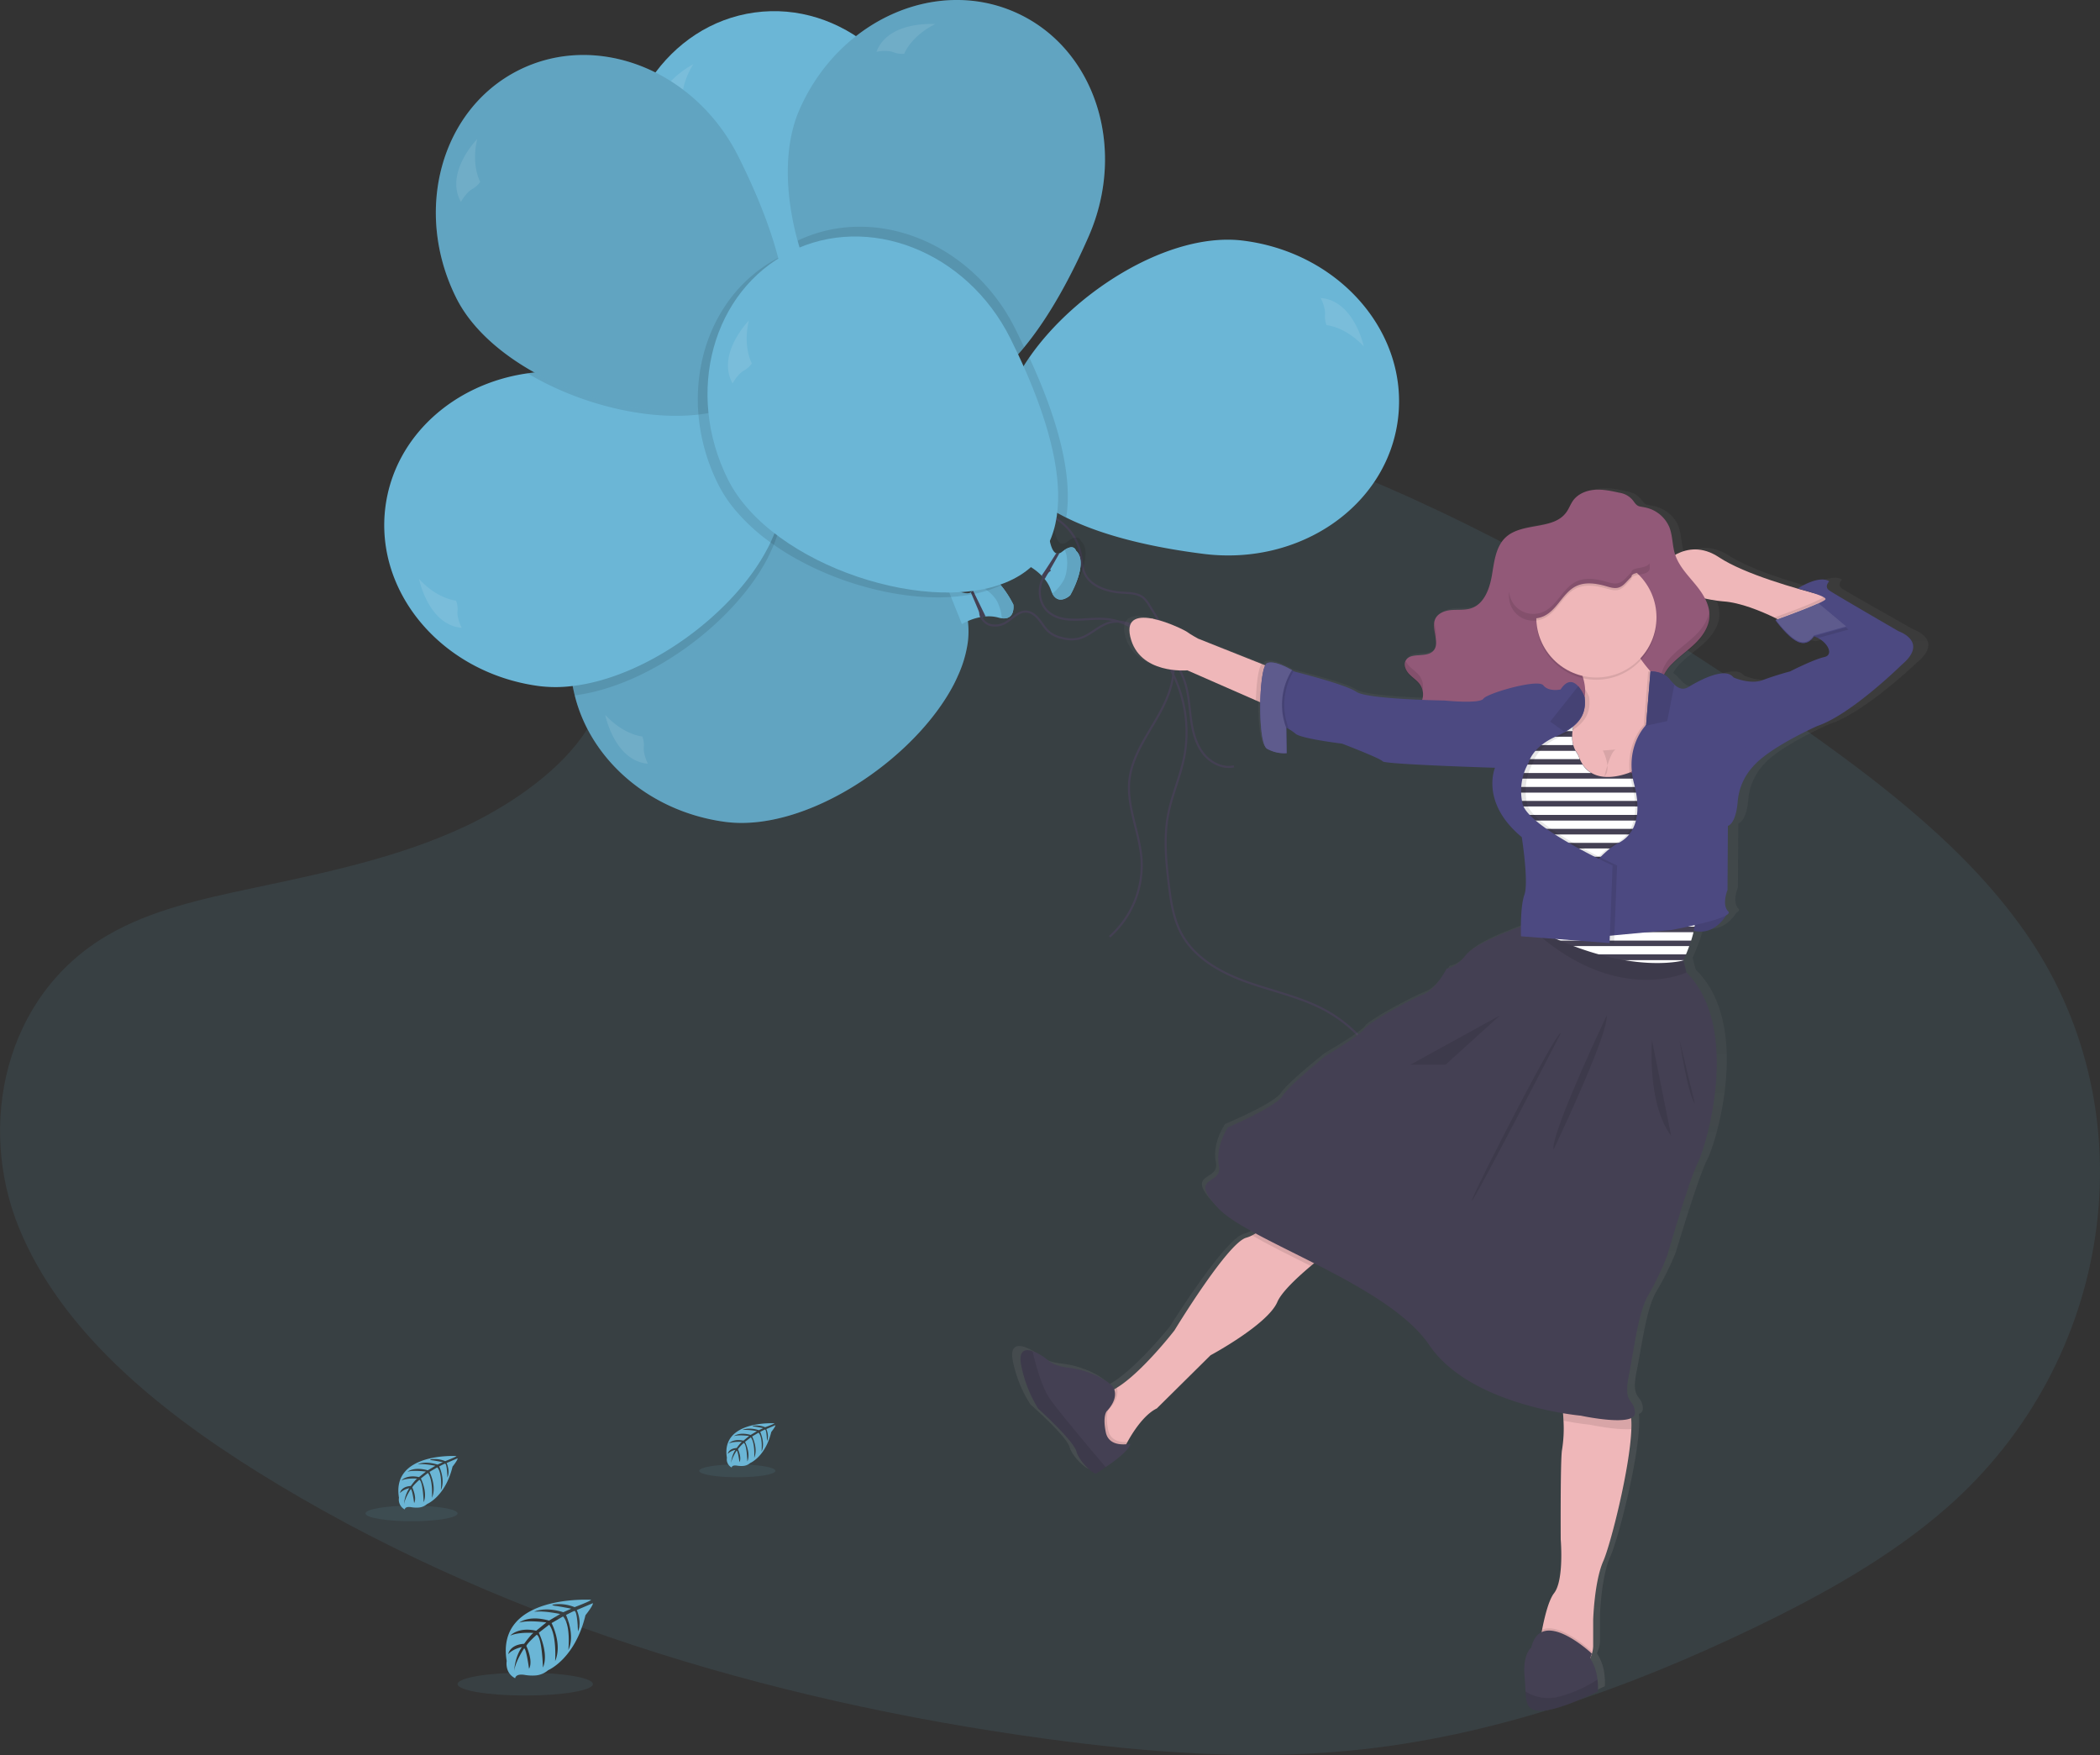 <svg xmlns="http://www.w3.org/2000/svg" width="100%" data-name="Layer 1" viewBox="0 0 1011.13 844.93"><rect x="0" y="0" width="1011.13" height="844.93" fill="#333333" stroke="none"/><defs><linearGradient id="a" x1="802.36" x2="802.36" y1="848.69" y2="262.58" gradientUnits="userSpaceOnUse"><stop offset="0" stop-color="gray" stop-opacity=".25"/><stop offset=".54" stop-color="gray" stop-opacity=".12"/><stop offset="1" stop-color="gray" stop-opacity=".1"/></linearGradient></defs><title>balloons</title><path fill="#6bb6d6" d="M312.22 214.99c34.35-30.53 88.16-36.81 137.18-34.37 154 7.65 292.94 82 413.15 166 43.52 30.44 86.37 63.24 114.62 105.16 57.51 85.32 40.45 203.52-39.51 273.81-27.21 23.91-60.19 42.25-94 58.5-60.2 28.89-125.16 52.09-193.49 58.69-48.73 4.71-98 .89-146.49-5.68-135.34-18.36-268.19-59-379.54-128.39-48.83-30.45-94.86-68.32-115-117.59S1.85 479.46 51.72 450.3c20.62-12.06 45.28-17.5 69.42-22.62 35.54-7.53 71.65-15 103.71-30.26 33.12-15.81 72.34-46.38 65.79-81.37-7.07-37.59-12.69-70.53 21.58-101.06z" opacity=".1"/><path fill="#6bb6d6" d="M284.57 770.18s-46-2.77-40.6 29.48c0 0-1.07 5.7 4.09 8.29 0 0 .08-2.39 4.72-1.58a21.85 21.85 0 0 0 5 .24 10.45 10.45 0 0 0 6.12-2.53s12.93-5.34 18-26.48c0 0 3.73-4.62 3.58-5.8l-7.77 3.31s2.65 5.61.57 10.26c0 0-.25-10-1.75-9.81-.3 0-4 1.94-4 1.94s4.57 9.76 1.12 16.85c0 0 1.31-12-2.55-16.15l-5.53 3.19s5.33 10.09 1.71 18.31c0 0 .93-12.62-2.86-17.53l-5 3.87s5 9.93 2 16.75c0 0-.4-14.68-3-15.79 0 0-4.33 3.82-5 5.39 0 0 3.44 7.21 1.31 11 0 0-1.31-9.79-2.38-9.83 0 0-4.32 6.48-4.77 10.92 0 0 .19-6.61 3.72-11.54 0 0-4.17.71-6.61 3.42 0 0 .67-4.58 7.68-5 0 0 3.57-4.92 4.52-5.22 0 0-7-.58-11.19 1.29 0 0 3.72-4.32 12.47-2.36l4.89-4s-9.17-1.26-13.06.13c0 0 4.47-3.82 14.38-1l5.32-3.18s-7.82-1.69-12.48-1.08c0 0 4.92-2.65 14 .22l3.85-1.7s-5.73-1.12-7.41-1.3-1.76-.64-1.76-.64a19.85 19.85 0 0 1 10.76 1.2s8.08-3.03 7.91-3.54z"/><ellipse cx="252.9" cy="810.76" fill="#6bb6d6" opacity=".1" rx="32.57" ry="5.51"/><path fill="#6bb6d6" d="M372.89 685.21s-25.95-1.57-22.89 16.61a4.44 4.44 0 0 0 2.3 4.68s0-1.35 2.66-.89a12.62 12.62 0 0 0 2.82.13 5.87 5.87 0 0 0 3.45-1.42s7.29-3 10.13-14.94c0 0 2.1-2.6 2-3.26l-4.38 1.87s1.49 3.15.32 5.78c0 0-.15-5.67-1-5.54-.17 0-2.27 1.1-2.27 1.1s2.57 5.5.63 9.5c0 0 .74-6.78-1.44-9.1l-3.08 1.8s3 5.68 1 10.32c0 0 .52-7.12-1.62-9.89l-2.79 2.18s2.83 5.6 1.1 9.45c0 0-.22-8.28-1.71-8.91a16.92 16.92 0 0 0-2.81 3s1.93 4.06.73 6.21c0 0-.73-5.52-1.34-5.54 0 0-2.43 3.65-2.68 6.15a13.29 13.29 0 0 1 2.09-6.51 7.33 7.33 0 0 0-3.72 1.94s.37-2.59 4.32-2.82c0 0 2-2.77 2.55-2.94 0 0-3.92-.32-6.31.73 0 0 2.1-2.44 7-1.33l2.76-2.25s-5.17-.71-7.36.07c0 0 2.52-2.15 8.1-.58l3-1.8a27 27 0 0 0-7-.6s2.77-1.5 7.92.12l2.14-1s-3.23-.64-4.17-.74-1-.36-1-.36a11.2 11.2 0 0 1 6.07.68s4.55-1.65 4.48-1.9z"/><ellipse cx="355.01" cy="708.09" fill="#6bb6d6" opacity=".1" rx="18.36" ry="3.1"/><path fill="#6bb6d6" d="M219.74 700.98s-31.33-1.88-27.64 20.07a5.36 5.36 0 0 0 2.78 5.64s.06-1.63 3.22-1.08a14.44 14.44 0 0 0 3.4.17 7 7 0 0 0 4.16-1.72s8.81-3.64 12.23-18c0 0 2.54-3.14 2.44-4l-5.29 2.26s1.81 3.81.39 7c0 0-.18-6.84-1.19-6.68-.21 0-2.75 1.32-2.75 1.32s3.11 6.65.76 11.47c0 0 .89-8.18-1.73-11l-3.72 2.17s3.63 6.87 1.17 12.47c0 0 .63-8.59-1.95-11.94l-3.37 2.63s3.41 6.77 1.33 11.41c0 0-.28-10-2.07-10.75 0 0-2.95 2.6-3.4 3.67 0 0 2.34 4.91.89 7.5 0 0-.89-6.66-1.62-6.69 0 0-2.94 4.41-3.24 7.44a16 16 0 0 1 2.53-7.88 8.79 8.79 0 0 0-4.5 2.33s.46-3.12 5.23-3.4c0 0 2.42-3.34 3.08-3.55 0 0-4.75-.39-7.62.88 0 0 2.53-2.94 8.48-1.61l3.33-2.65s-6.24-.86-8.89.09c0 0 3.05-2.61 9.79-.71l3.63-2.17s-5.33-1.14-8.5-.73c0 0 3.35-1.8 9.56.15l2.59-1.16s-3.9-.77-5-.89-1.21-.44-1.21-.44a13.55 13.55 0 0 1 7.33.82s5.46-2.09 5.37-2.44z"/><ellipse cx="198.15" cy="728.61" fill="#6bb6d6" opacity=".1" rx="22.17" ry="3.75"/><path fill="none" stroke="#444053" stroke-miterlimit="10" d="M483.72 193.27c-8.28 3.21-17.63 7.58-19.78 16.19a19.81 19.81 0 0 0 .52 10 33 33 0 0 0 15.9 19.76c9.51 5.11 21.32 5.39 30 11.75a25.84 25.84 0 0 1 10.08 16.22c.47 2.72.51 5.55 1.51 8.13 2.67 6.91 11.07 9.6 18.47 10 3.56.21 7.46.22 10.18 2.53a14.68 14.68 0 0 1 2.74 3.52c5.76 9.19 11.72 19 11.78 29.87 0 8.52-3.6 16.62-7.81 24-5.49 9.63-12.24 19.09-13.5 30.1-1.48 13 5 25.54 5.84 38.57a46 46 0 0 1-15.4 37.07"/><path fill="#6bb6d6" d="M450.21 79.53c6.36 46.32 5.28 104.57-36.31 110.28s-107.93-43.29-114.33-89.6 22.2-88.49 63.79-94.2 80.49 27.21 86.85 73.52z"/><path fill="#6bb6d6" d="M437.57 206.01s-6.8 3.08-7.83-3.54a12 12 0 0 1-.12-1.78 17.79 17.79 0 0 0-1.13-6 21.69 21.69 0 0 0-.86-2 28.62 28.62 0 0 0-5.73-7.93l16-12.22s-2.82 9.86-.13 12.23a2.08 2.08 0 0 0 1.42.5 4 4 0 0 0 1.42-.27c.55-.19 1.05-.34 1.51-.46 5.41-1.38 5 2.07 5 2.07 4.27 7.48-9.55 19.4-9.55 19.4z"/><path fill="#444053" d="M439.19 185.21l-10.68 9.45a21.69 21.69 0 0 0-.86-2c2.89-2.12 7.32-5.66 10.12-7.92a2.08 2.08 0 0 0 1.42.47z"/><path fill="#6bb6d6" d="M437.57 206.01s-6.8 3.08-7.83-3.54a22.39 22.39 0 0 0 7.42-4.52c2.85-2.89 5.61-9.42 4.94-13.47 5.41-1.38 5 2.07 5 2.07 4.29 7.54-9.53 19.46-9.53 19.46z"/><path d="M437.57 206.01s-6.8 3.08-7.83-3.54a22.39 22.39 0 0 0 7.42-4.52c2.85-2.89 5.61-9.42 4.94-13.47 5.41-1.38 5 2.07 5 2.07 4.29 7.54-9.53 19.46-9.53 19.46z" opacity=".1"/><path fill="#fff" d="M333.82 30.93s-20.16 10.19-17.17 26.12c0 0 3.46-3.28 7-4.06a11.49 11.49 0 0 0 4.92-2.08s-1.73-8.8 5.25-19.98z" opacity=".1"/><path fill="#6bb6d6" d="M465.94 309.56a57.8 57.8 0 0 1-4.7 15.73c-.61 1.4-1.28 2.82-2 4.22-18.83 36.14-71.16 71.44-110.24 66.14-36.49-4.95-64.67-30.07-72.26-60.83-.37-1.5-.7-3-1-4.56a69.31 69.31 0 0 1-.42-21.3c4.58-33.64 33-58.8 68.26-63.83a85.75 85.75 0 0 1 9.39-.86c1.52-.07 3.06-.09 4.61-.07a91.88 91.88 0 0 1 11.84.84c2.17.3 4.39.61 6.61 1 .19 0 .37.07.56.09a250.56 250.56 0 0 1 39.83 9.28c4 1.33 7.87 2.75 11.59 4.37 2.59 1.09 5.11 2.26 7.54 3.5 10.91 5.54 19.84 12.47 25.23 21.12.54.86 1 1.73 1.5 2.64l.21.42a35 35 0 0 1 3.53 11.59 40.15 40.15 0 0 1-.08 10.51z"/><path d="M465.94 309.56a57.8 57.8 0 0 1-4.7 15.73c-.61 1.4-1.28 2.82-2 4.22-18.83 36.14-71.16 71.44-110.24 66.14-36.49-4.95-64.67-30.07-72.26-60.83-.37-1.5-.7-3-1-4.56a69.31 69.31 0 0 1-.42-21.3c4.58-33.64 33-58.8 68.26-63.83a85.75 85.75 0 0 1 9.39-.86c1.52-.07 3.06-.09 4.61-.07a91.88 91.88 0 0 1 11.84.84c2.17.3 4.39.61 6.61 1 .19 0 .37.07.56.09a250.56 250.56 0 0 1 39.83 9.28c4 1.33 7.87 2.75 11.59 4.37 2.59 1.09 5.11 2.26 7.54 3.5 10.91 5.54 19.84 12.47 25.23 21.12.54.86 1 1.73 1.5 2.64l.21.42a35 35 0 0 1 3.53 11.59 40.15 40.15 0 0 1-.08 10.51z" opacity=".1"/><path fill="#6bb6d6" d="M482.38 297.65a9 9 0 0 1-1.75-.35 17.46 17.46 0 0 0-6.1-.51 16.63 16.63 0 0 0-2.22.28 26.77 26.77 0 0 0-6.3 1.94 25.48 25.48 0 0 0-2.85 1.44l-5.17-12.87-.07-.19-2.24-5.58a37.8 37.8 0 0 0 5.09 2.55c2.46 1 5.19 1.77 6.64.84a2.19 2.19 0 0 0 .86-1.24 3.82 3.82 0 0 0 .12-1.45c0-.58-.05-1.1-.05-1.59.14-5.56 3.37-4.27 3.37-4.27 3.71-.91 7.31 1.82 10.16 5.11.42.5.82 1 1.19 1.48a49.41 49.41 0 0 1 4.84 7.82s1.14 7.4-5.52 6.59z"/><path fill="#444053" d="M474.57 296.79a16.63 16.63 0 0 0-2.22.28c-1-2.83-2.8-7-4.2-10.21-.09-.24-.19-.45-.28-.68s-.3-.68-.42-1a2.19 2.19 0 0 0 .86-1.24l.94 1.94.37.77z"/><path fill="#6bb6d6" d="M482.38 297.65a22.46 22.46 0 0 0-2.38-8.36 17.8 17.8 0 0 0-3.41-4 14.14 14.14 0 0 0-1.22-1 15.44 15.44 0 0 0-7-3.37c.14-5.56 3.37-4.27 3.37-4.27 3.71-.91 7.31 1.82 10.16 5.11.42.5.82 1 1.19 1.48a49.41 49.41 0 0 1 4.84 7.82s1.11 7.4-5.55 6.59z"/><path d="M482.38 297.65a22.46 22.46 0 0 0-2.38-8.36 17.8 17.8 0 0 0-3.41-4 14.14 14.14 0 0 0-1.22-1 15.44 15.44 0 0 0-7-3.37c.14-5.56 3.37-4.27 3.37-4.27 3.71-.91 7.31 1.82 10.16 5.11.42.5.82 1 1.19 1.48a49.41 49.41 0 0 1 4.84 7.82s1.11 7.4-5.55 6.59z" opacity=".1"/><path fill="#fff" d="M291.41 344.13s4.41 22.16 20.56 23.54c0 0-2.23-4.21-2-7.79a11.38 11.38 0 0 0-.68-5.31s-8.98-.71-17.88-10.44z" opacity=".1"/><path fill="#6bb6d6" d="M524.18 113.82c-8.13 18.57-18.62 38.31-31.05 53.36-9.53 11.59-20.23 20.37-31.87 23.71a35.81 35.81 0 0 1-15.48 1 39 39 0 0 1-10.12-3c-22.71-9.95-42.82-40.65-51.63-73-6.09-22.43-6.77-45.58.91-63.12C403.7 10.01 450.07-11.04 488.57 5.8s54.36 65.2 35.61 108.02z"/><path d="M524.18 113.82c-8.13 18.57-18.62 38.31-31.05 53.36-9.53 11.59-20.23 20.37-31.87 23.71a35.81 35.81 0 0 1-15.48 1 39 39 0 0 1-10.12-3c-22.71-9.95-42.82-40.65-51.63-73-6.09-22.43-6.77-45.58.91-63.12C403.7 10.01 450.07-11.04 488.57 5.8s54.36 65.2 35.61 108.02z" opacity=".1"/><path fill="#6bb6d6" d="M465.7 203.51c-.3 8.64-18.31 11.61-18.31 11.61s-7.41-.94-4.81-7.11a11.33 11.33 0 0 1 .81-1.58 17.88 17.88 0 0 0 2.2-5.75c.14-.73.26-1.45.33-2.17a29.33 29.33 0 0 0-.14-6.62 24.5 24.5 0 0 0-.61-3.13l20-2.1a42.18 42.18 0 0 0-3.91 4.23c-1.65 2.1-3.08 4.51-2.59 6.14a2 2 0 0 0 1 1.17 3.73 3.73 0 0 0 1.35.52 13.34 13.34 0 0 1 1.52.39c5.29 1.64 3.16 4.4 3.16 4.4z"/><path fill="#444053" d="M459.63 198.2l-14 2.48c.14-.73.26-1.45.33-2.17 3.55-.31 9.18-1 12.75-1.48a2 2 0 0 0 .92 1.17z"/><path fill="#6bb6d6" d="M465.7 203.51c-.3 8.64-18.31 11.61-18.31 11.61s-7.41-.94-4.81-7.11a22.35 22.35 0 0 0 8.69 0c3.92-1 9.69-5.09 11.23-8.9 5.33 1.64 3.2 4.4 3.2 4.4z"/><path d="M465.7 203.51c-.3 8.64-18.31 11.61-18.31 11.61s-7.41-.94-4.81-7.11a22.35 22.35 0 0 0 8.69 0c3.92-1 9.69-5.09 11.23-8.9 5.33 1.64 3.2 4.4 3.2 4.4z" opacity=".1"/><path fill="#fff" d="M450.29 11.61s-22.51-1.84-28.28 13.32c0 0 4.66-1 8.06.16a11.29 11.29 0 0 0 5.29.8s3.13-8.43 14.93-14.28z" opacity=".1"/><g opacity=".1"><path d="M220.27 299.15c-.18 3.57 2.06 7.77 2.06 7.77-16.14-1.37-20.56-23.52-20.56-23.52 8.9 9.72 17.82 10.44 17.82 10.44a11.34 11.34 0 0 1 .68 5.31zM373.57 239.71l-7.47-18.64a37.8 37.8 0 0 0 5.09 2.55 35.59 35.59 0 0 1 5.23 14.65 26.67 26.67 0 0 0-2.85 1.44zM376.57 246.09c-.07.89-.16 1.82-.28 2.74a57.7 57.7 0 0 1-4.72 15.72c-.61 1.4-1.29 2.82-2 4.23-16.14 31-56.9 61.37-92.86 66a69.1 69.1 0 0 1-1.4-25.86c4.58-33.64 33-58.8 68.26-63.83a93.1 93.1 0 0 1 25.84-.09c2.36.37 4.76.7 7.16 1.09z"/><path d="M392.75 236.91a9.11 9.11 0 0 1-1.76-.35 17.42 17.42 0 0 0-6.09-.51 16.23 16.23 0 0 0-2.22.28 28.93 28.93 0 0 0-9.16 3.38l-7.47-18.64a37.8 37.8 0 0 0 5.09 2.55c2.45 1 5.18 1.77 6.63.84a2.25 2.25 0 0 0 .87-1.24 4.05 4.05 0 0 0 .11-1.45v-1.58c.14-5.56 3.36-4.28 3.36-4.28 8.39-2.06 16.19 14.41 16.19 14.41s1.1 7.39-5.55 6.59z"/><path d="M384.9 236.05a16.23 16.23 0 0 0-2.22.28c-1.24-3.34-3.48-8.55-4.91-11.87a2.25 2.25 0 0 0 .87-1.24zM392.75 236.91a22.74 22.74 0 0 0-2.39-8.36c-2-3.51-7.57-7.92-11.65-8.36.14-5.56 3.36-4.28 3.36-4.28 8.39-2.06 16.19 14.41 16.19 14.41s1.14 7.39-5.51 6.59z"/><path d="M392.75 236.91a22.74 22.74 0 0 0-2.39-8.36c-2-3.51-7.57-7.92-11.65-8.36.14-5.56 3.36-4.28 3.36-4.28 8.39-2.06 16.19 14.41 16.19 14.41s1.14 7.39-5.51 6.59zM222.33 306.92c-16.14-1.37-20.56-23.52-20.56-23.52 8.9 9.72 17.82 10.44 17.82 10.44a11.34 11.34 0 0 1 .68 5.31c-.18 3.57 2.06 7.77 2.06 7.77z" opacity=".1"/></g><path fill="#6bb6d6" d="M376.3 244.15c-.09.61-.19 1.22-.28 1.85a60.07 60.07 0 0 1-4.45 13.88c-.19.42-.38.86-.59 1.28-.44 1-.93 2-1.45 2.94-16.3 31.28-57.65 61.91-93.84 66.16a64.26 64.26 0 0 1-16.4 0c-46.32-6.29-79.29-45.11-73.66-86.69 4.58-33.64 33-58.8 68.27-63.83 1.09-.16 2.19-.3 3.31-.42a93.53 93.53 0 0 1 22.52.33c15.49 2.08 32.05 5.35 47 10.33q4.73 1.58 9.22 3.38c.8.31 1.59.66 2.36 1 1.45.61 2.88 1.27 4.28 1.92 1.12.51 2.19 1.05 3.27 1.59 10.91 5.54 19.83 12.47 25.23 21.12a35.55 35.55 0 0 1 5.23 14.64 40.23 40.23 0 0 1-.02 10.52z"/><path fill="#6bb6d6" d="M392.75 232.24a9.11 9.11 0 0 1-1.76-.35 17.67 17.67 0 0 0-6.09-.52 18 18 0 0 0-2.22.29 27.37 27.37 0 0 0-6.31 1.93 27.7 27.7 0 0 0-2.85 1.45l-7.47-18.64a39.15 39.15 0 0 0 5.09 2.55c2.45 1 5.18 1.77 6.63.84a2.25 2.25 0 0 0 .87-1.24 4.05 4.05 0 0 0 .11-1.45v-1.59c.14-5.56 3.36-4.27 3.36-4.27 8.39-2.06 16.19 14.41 16.19 14.41s1.1 7.38-5.55 6.59z"/><path fill="#444053" d="M384.9 231.37a18 18 0 0 0-2.22.29c-1.24-3.35-3.48-8.55-4.91-11.87a2.25 2.25 0 0 0 .87-1.24z"/><path fill="#6bb6d6" d="M392.75 232.24a22.69 22.69 0 0 0-2.39-8.36c-2-3.51-7.57-7.92-11.65-8.37.14-5.56 3.36-4.27 3.36-4.27 8.39-2.06 16.19 14.41 16.19 14.41s1.14 7.38-5.51 6.59z"/><path d="M392.75 232.24a22.69 22.69 0 0 0-2.39-8.36c-2-3.51-7.57-7.92-11.65-8.37.14-5.56 3.36-4.27 3.36-4.27 8.39-2.06 16.19 14.41 16.19 14.41s1.14 7.38-5.51 6.59z" opacity=".1"/><path fill="#fff" d="M201.76 278.72s4.42 22.15 20.57 23.54c0 0-2.24-4.21-2.05-7.79a11.38 11.38 0 0 0-.68-5.31s-8.93-.7-17.84-10.44z" opacity=".1"/><g opacity=".1"><path d="M231.21 89.88a11.48 11.48 0 0 1-4 3.57c-3.06 1.87-5.28 6.08-5.28 6.08-8-14.11 7.85-30.26 7.85-30.26-3.01 12.85 1.43 20.61 1.43 20.61zM338.36 194.32q3.9 1.65 7.55 3.51a70 70 0 0 1-9.34 1.73c-25.23 3-57.54-4.89-82.58-19.84a93 93 0 0 1 25.83-.09c15.49 2.08 32.05 5.35 47 10.33 3.95 1.33 7.83 2.75 11.54 4.36zM374.69 175.38a35.86 35.86 0 0 1-9.12 12.59 23.19 23.19 0 0 0-2.8-1.54l11.17-16.73a39.2 39.2 0 0 0 .75 5.68z"/><path d="M384.45 201.54s-5.44 5.12-8.55-.81a12.38 12.38 0 0 1-.7-1.66 17.93 17.93 0 0 0-3-5.33c-.47-.58-1-1.14-1.47-1.66a26.91 26.91 0 0 0-5.17-4.11 23.19 23.19 0 0 0-2.8-1.54l11.17-16.73a39.2 39.2 0 0 0 .77 5.68c.54 2.62 1.47 5.28 3.06 6a2.23 2.23 0 0 0 1.49 0 3.82 3.82 0 0 0 1.27-.71c.46-.35.88-.67 1.28-.93 4.67-3 5.42.35 5.42.35 6.44 5.73-2.77 21.45-2.77 21.45z"/><path d="M379.24 181.34l-7.05 12.4c-.47-.58-1-1.14-1.47-1.66 2.05-2.92 5.09-7.71 7-10.74a2.23 2.23 0 0 0 1.52 0zM384.45 201.54s-5.44 5.12-8.55-.81a22.69 22.69 0 0 0 5.56-6.69c1.76-3.64 2.27-10.72.33-14.34 4.67-3 5.42.35 5.42.35 6.45 5.77-2.76 21.49-2.76 21.49z"/><path d="M384.45 201.54s-5.44 5.12-8.55-.81a22.69 22.69 0 0 0 5.56-6.69c1.76-3.64 2.27-10.72.33-14.34 4.67-3 5.42.35 5.42.35 6.45 5.77-2.76 21.49-2.76 21.49zM231.21 89.88a11.48 11.48 0 0 1-4 3.57c-3.06 1.87-5.28 6.08-5.28 6.08-8-14.11 7.85-30.26 7.85-30.26-3.01 12.85 1.43 20.61 1.43 20.61z" opacity=".1"/></g><path fill="#6bb6d6" d="M374.69 173.04a35.77 35.77 0 0 1-9.12 12.59 39.59 39.59 0 0 1-8.76 5.89 55.52 55.52 0 0 1-14.15 4.72c-2 .42-4 .72-6.12 1-.14 0-.26 0-.4.05-24.06 2.78-54.48-4.35-78.87-18-16.61-9.27-30.41-21.54-37.54-35.76-20.93-41.8-7.5-90.92 30-109.73s84.92-.18 105.84 41.66c7 14 13.67 29.48 18 44.64.4 1.38.77 2.73 1.12 4.09 4.74 18.11 5.88 35.49 0 48.85z"/><path d="M374.69 173.04a35.77 35.77 0 0 1-9.12 12.59 39.59 39.59 0 0 1-8.76 5.89 55.52 55.52 0 0 1-14.15 4.72c-2 .42-4 .72-6.12 1-.14 0-.26 0-.4.05-24.06 2.78-54.48-4.35-78.87-18-16.61-9.27-30.41-21.54-37.54-35.76-20.93-41.8-7.5-90.92 30-109.73s84.92-.18 105.84 41.66c7 14 13.67 29.48 18 44.64.4 1.38.77 2.73 1.12 4.09 4.74 18.11 5.88 35.49 0 48.85z" opacity=".1"/><path fill="#6bb6d6" d="M384.45 199.21s-5.44 5.11-8.55-.82a11.85 11.85 0 0 1-.7-1.66 18.06 18.06 0 0 0-3-5.33 21.31 21.31 0 0 0-1.47-1.65 27 27 0 0 0-5.17-4.12 25.1 25.1 0 0 0-2.8-1.54l11.17-16.72a39.15 39.15 0 0 0 .77 5.67c.54 2.62 1.47 5.28 3.06 6a2.17 2.17 0 0 0 1.49 0 4 4 0 0 0 1.27-.7c.46-.35.88-.68 1.28-.94 4.67-3 5.42.35 5.42.35 6.44 5.71-2.77 21.46-2.77 21.46z"/><path fill="#444053" d="M379.24 179l-7.05 12.4a21.31 21.31 0 0 0-1.47-1.65c2.05-2.92 5.09-7.71 7-10.75a2.17 2.17 0 0 0 1.52 0z"/><path fill="#6bb6d6" d="M384.45 199.21s-5.44 5.11-8.55-.82a22.63 22.63 0 0 0 5.56-6.68c1.76-3.65 2.27-10.72.33-14.35 4.67-3 5.42.35 5.42.35 6.45 5.75-2.76 21.5-2.76 21.5z"/><path d="M384.45 199.21s-5.44 5.11-8.55-.82a22.63 22.63 0 0 0 5.56-6.68c1.76-3.65 2.27-10.72.33-14.35 4.67-3 5.42.35 5.42.35 6.45 5.75-2.76 21.5-2.76 21.5z" opacity=".1"/><path fill="#fff" d="M229.77 66.93s-15.8 16.15-7.83 30.27c0 0 2.21-4.23 5.28-6.09a11.41 11.41 0 0 0 4-3.56s-4.46-7.77-1.45-20.62z" opacity=".1"/><path fill="#6bb6d6" d="M673.1 201.8c-5.23 41.66-47.07 70.66-93.47 64.87-22.52-2.82-47.32-8.06-66.27-17.49-11-5.47-20-12.32-25.46-20.94a35.84 35.84 0 0 1-5.42-14.57 40.55 40.55 0 0 1 0-10.56c1.26-10.07 6-20.72 13.1-31 22.27-32.19 67.84-60.69 103-56.26 46.37 5.82 79.76 44.3 74.52 85.95z"/><path fill="#6bb6d6" d="M493.04 230.77a39.51 39.51 0 0 0-5.14-2.53c-2.48-1-5.21-1.72-6.64-.77a2 2 0 0 0-.86 1.27 4.34 4.34 0 0 0-.12 1.42c0 .58.07 1.12.07 1.59-.07 5.58-3.32 4.32-3.32 4.32-8.36 2.15-16.33-14.27-16.33-14.27s-1.21-7.36 5.45-6.64a11.79 11.79 0 0 1 1.75.33 17.36 17.36 0 0 0 6.12.47 17.92 17.92 0 0 0 2.2-.31 28.39 28.39 0 0 0 6.26-2 25.2 25.2 0 0 0 2.87-1.5z"/><path fill="#444053" d="M481.26 227.46a2 2 0 0 0-.86 1.27l-6.38-12.78a17.92 17.92 0 0 0 2.2-.31c1.28 3.35 3.57 8.54 5.04 11.82z"/><path fill="#6bb6d6" d="M480.35 231.75c-.07 5.58-3.32 4.32-3.32 4.32-8.36 2.15-16.33-14.27-16.33-14.27s-1.21-7.36 5.45-6.64a22.28 22.28 0 0 0 2.47 8.32c2.04 3.5 7.64 7.87 11.73 8.27z"/><path d="M480.35 231.75c-.07 5.58-3.32 4.32-3.32 4.32-8.36 2.15-16.33-14.27-16.33-14.27s-1.21-7.36 5.45-6.64a22.28 22.28 0 0 0 2.47 8.32c2.04 3.5 7.64 7.87 11.73 8.27z" opacity=".1"/><path fill="#fff" d="M656.67 166.8s-4.64-22.11-20.8-23.34c0 0 2.27 4.19 2.12 7.78a11.41 11.41 0 0 0 .74 5.3s8.93.62 17.94 10.26z" opacity=".1"/><path d="M513.36 249.18c-11-5.47-20-12.32-25.46-20.94-2.48-1-5.21-1.72-6.64-.77a2 2 0 0 0-.86 1.27 4.34 4.34 0 0 0-.12 1.42c0 .58.07 1.12.07 1.59-.07 5.58-3.32 4.32-3.32 4.32-8.36 2.15-16.33-14.27-16.33-14.27s-1.21-7.36 5.45-6.64a11.79 11.79 0 0 1 1.75.33 17.36 17.36 0 0 0 6.12.47 17.92 17.92 0 0 0 2.2-.31 28.39 28.39 0 0 0 6.26-2 40.55 40.55 0 0 1 0-10.56c1.26-10.07 6-20.72 13.1-31 11.92 25.67 21.4 54.78 17.78 77.09zM481.87 281.76a54.51 54.51 0 0 1-6.5 2.53 61.67 61.67 0 0 1-6.16 1.61l-1.38.28c-1.8.33-3.67.61-5.56.82-1.43.18-2.87.3-4.35.39-27.7 1.8-62.44-8.52-86.9-26.23a92.29 92.29 0 0 1-18.06-16.89 63.12 63.12 0 0 1-7.1-11 92.55 92.55 0 0 1-9.74-36 74.31 74.31 0 0 1-.12-3.93c-.39-29 13.58-56 38.71-69.19 4.72 18.15 5.84 35.53 0 48.89.54 2.62 1.47 5.28 3.06 6a2.17 2.17 0 0 0 1.49 0 4 4 0 0 0 1.27-.7c.46-.35.88-.68 1.28-.94 4.67-3 5.42.35 5.42.35 6.45 5.77-2.76 21.5-2.76 21.5s-5.44 5.11-8.55-.82a11.85 11.85 0 0 1-.7-1.66 18.06 18.06 0 0 0-3-5.33 21.31 21.31 0 0 0-1.47-1.65 27 27 0 0 0-5.17-4.12 39.59 39.59 0 0 1-8.76 5.89 55.52 55.52 0 0 1-14.15 4.72c1.12.51 2.19 1.05 3.27 1.59 10.91 5.54 19.83 12.47 25.23 21.12 2.45 1 5.18 1.77 6.63.84a2.25 2.25 0 0 0 .87-1.24 4.05 4.05 0 0 0 .11-1.45v-1.59c.14-5.56 3.36-4.27 3.36-4.27 8.39-2.06 16.19 14.41 16.19 14.41s1.14 7.38-5.51 6.59a9.11 9.11 0 0 1-1.76-.35 17.67 17.67 0 0 0-6.09-.52 18 18 0 0 0-2.22.29 27.37 27.37 0 0 0-6.31 1.93 40.23 40.23 0 0 1-.07 10.56c-.09.61-.19 1.22-.28 1.85.19 0 .37.07.56.09a250.56 250.56 0 0 1 39.83 9.28c4 1.33 7.87 2.75 11.59 4.37 2.59 1.09 5.11 2.26 7.54 3.5 10.91 5.54 19.84 12.47 25.23 21.12 2.46 1 5.19 1.77 6.64.84a2.19 2.19 0 0 0 .86-1.24 3.82 3.82 0 0 0 .12-1.45c0-.58-.05-1.1-.05-1.59.14-5.56 3.37-4.27 3.37-4.27 3.64-.95 7.24 1.77 10.09 5.07z" opacity=".1"/><g opacity=".1"><path d="M364.36 170.26a11.46 11.46 0 0 1-4 3.55c-3.06 1.87-5.28 6.1-5.28 6.1-8-14.11 7.85-30.25 7.85-30.25-3.01 12.85 1.43 20.6 1.43 20.6zM488.76 158.14c1.47 2.94 2.94 6 4.37 9-9.53 11.59-20.23 20.37-31.87 23.71-1.65 2.1-3.08 4.51-2.59 6.14a2 2 0 0 0 1 1.17 3.73 3.73 0 0 0 1.35.52 13.34 13.34 0 0 1 1.52.39c5.33 1.64 3.2 4.4 3.2 4.4-.3 8.64-18.31 11.61-18.31 11.61s-7.41-.94-4.81-7.11a11.33 11.33 0 0 1 .81-1.58 17.88 17.88 0 0 0 2.2-5.75c.14-.73.26-1.45.33-2.17a29.33 29.33 0 0 0-.14-6.62 39 39 0 0 1-10.12-3c-22.71-9.95-42.82-40.65-51.63-73 37.29-17.75 83.95.92 104.69 42.29zM507.82 255.74a35.93 35.93 0 0 1-9.11 12.62 24.38 24.38 0 0 0-2.8-1.55l11.17-16.72a41.55 41.55 0 0 0 .74 5.65z"/><path d="M517.57 281.93s-5.44 5.11-8.55-.82a10.76 10.76 0 0 1-.7-1.66 17.52 17.52 0 0 0-3-5.32 17 17 0 0 0-1.47-1.66 27.31 27.31 0 0 0-5.17-4.11 24.38 24.38 0 0 0-2.8-1.55l11.17-16.72a41.55 41.55 0 0 0 .74 5.65c.56 2.62 1.5 5.3 3.09 6a2.06 2.06 0 0 0 1.49 0 3.83 3.83 0 0 0 1.26-.7 14.9 14.9 0 0 1 1.29-.93c4.67-3.06 5.42.35 5.42.35 6.48 5.75-2.77 21.47-2.77 21.47z"/><path d="M512.41 261.72l-7.07 12.39a21 21 0 0 0-1.46-1.64c2.05-2.94 5.1-7.72 7-10.76a2.06 2.06 0 0 0 1.53.01zM517.57 281.93s-5.44 5.11-8.55-.82a22.31 22.31 0 0 0 5.55-6.65c1.77-3.65 2.27-10.72.34-14.35 4.67-3 5.43.35 5.43.35 6.48 5.74-2.77 21.47-2.77 21.47z"/><path d="M517.57 281.93s-5.44 5.11-8.55-.82a22.31 22.31 0 0 0 5.55-6.65c1.77-3.65 2.27-10.72.34-14.35 4.67-3 5.43.35 5.43.35 6.48 5.74-2.77 21.47-2.77 21.47zM364.36 170.26a11.46 11.46 0 0 1-4 3.55c-3.06 1.87-5.28 6.1-5.28 6.1-8-14.11 7.85-30.25 7.85-30.25-3.01 12.85 1.43 20.6 1.43 20.6z" opacity=".1"/></g><path fill="#6bb6d6" d="M486.43 162.81c20.95 41.79 38.71 97.29 1.19 116.1s-116.13-6.18-137.08-48-7.51-90.92 30-109.73 84.94-.16 105.89 41.63z"/><path fill="#6bb6d6" d="M515.26 286.61s-5.44 5.1-8.55-.83a13.94 13.94 0 0 1-.69-1.65 17.65 17.65 0 0 0-3-5.34 19.61 19.61 0 0 0-1.47-1.65 28.7 28.7 0 0 0-8-5.66l11.18-16.71s.51 10.23 3.82 11.61a2.06 2.06 0 0 0 1.51 0 4.18 4.18 0 0 0 1.26-.71c.46-.36.89-.67 1.28-.93 4.67-3.05 5.43.34 5.43.34 6.46 5.79-2.77 21.53-2.77 21.53z"/><path fill="#444053" d="M510.07 266.4l-7.06 12.39a19.61 19.61 0 0 0-1.47-1.65c2-2.93 5.1-7.72 7-10.76a2.06 2.06 0 0 0 1.53.02z"/><path fill="#6bb6d6" d="M515.26 286.61s-5.44 5.1-8.55-.83a22.48 22.48 0 0 0 5.57-6.68c1.76-3.65 2.27-10.72.33-14.34 4.67-3.05 5.43.34 5.43.34 6.45 5.77-2.78 21.51-2.78 21.51z"/><path d="M515.26 286.61s-5.44 5.1-8.55-.83a22.48 22.48 0 0 0 5.57-6.68c1.76-3.65 2.27-10.72.33-14.34 4.67-3.05 5.43.34 5.43.34 6.45 5.77-2.78 21.51-2.78 21.51z" opacity=".1"/><path fill="#fff" d="M360.57 154.32s-15.8 16.15-7.83 30.27c0 0 2.22-4.22 5.28-6.09a11.41 11.41 0 0 0 4-3.56s-4.45-7.77-1.45-20.62z" opacity=".1"/><path fill="none" stroke="#444053" stroke-miterlimit="10" d="M505.73 274.31c-6.43 4.53-6.85 15.39-.79 20.42 7.47 6.19 18.63 2.31 28.28 3.35s18.12 7.36 24.25 14.93a63.34 63.34 0 0 1 12.64 51.81c-1.89 9.21-5.84 17.91-7.63 27.14-2.14 11.06-1.09 22.48.26 33.67 1 8.34 2.24 16.89 6.31 24.24 6.47 11.67 19.08 18.55 31.65 23s25.87 7.2 37.58 13.59a67.5 67.5 0 0 1 32.57 41.92 6.72 6.72 0 0 1 .1 4.2c-.55 1.32-2.31 2.2-3.46 1.36"/><path fill="none" stroke="#444053" stroke-miterlimit="10" d="M472.11 293.88c-.61 2.87 1.48 5.86 4.24 6.85a9.84 9.84 0 0 0 8.38-1.3c3-1.91 5.69-5.12 9.27-5 2.6.07 4.79 1.95 6.41 4s2.92 4.37 4.94 6a15 15 0 0 0 5.92 2.7 16.9 16.9 0 0 0 7.77.37c5.52-1.21 9.57-6.13 15-7.7 7.18-2.07 14.6 2.17 20.35 6.94 6.89 5.71 13.09 12.69 15.95 21.17 1.9 5.61 2.26 11.59 3 17.46s2.06 11.88 5.5 16.69 9.51 8.18 15.28 6.88"/><path fill="url(#a)" d="M1015.68 330.52s-31.65-17.8-34.3-19.61 0-4.34 0-4.34c-5.07-3.26-15.59 3.44-15.59 3.44s3.83.95 7.45 2.1c-13.14-3.43-35.12-9.86-46.32-17.09-8.69-5.61-16.29-4-21.56-1.2l-.12-.33c-1.34-4.17-1.12-8.73-2.74-12.81-2-5-6.83-8.53-12.13-9.58-3-.6-3.53-.29-5.31-2.57-2.12-2.72-3.79-3.71-7.32-4.47-4-.85-8-1.7-12.12-1.42s-8.24 1.86-10.67 5c-1.36 1.79-2.11 3.95-3.44 5.76-6.4 8.67-21.66 4.73-29.81 11.89-5 4.42-5.81 11.66-6.93 18.16s-3.76 13.83-10.16 16c-3.05 1-6.38.65-9.6.87s-6.78 1.34-8.19 4.16a7.41 7.41 0 0 0-.66 3.62 1.93 1.93 0 0 0 0 .24v.13a42.33 42.33 0 0 0 .77 5.52v-.21c.36 2.43.37 4.68-1.38 6.32-3.56 3.36-11.28.29-13.5 4.6a3.86 3.86 0 0 0-.39 2 6.86 6.86 0 0 0 2.21 4.92c1.69 1.7 3.85 3 5.24 4.91a8 8 0 0 1 1.24 2.66 2.61 2.61 0 0 1 .06-.27 8.42 8.42 0 0 1-.18 4.56c-11.71-.47-29-1.55-32.53-3.9-5.4-3.62-30.72-9.74-30.72-9.74l-.29-.18-.83-.48-.78-.43-.15-.08c-.3-.16-.62-.33-1-.5h-.07l-1-.5-.18-.08-1.16-.51-.2-.09c-.37-.15-.75-.3-1.14-.44l-.13-.05c-.41-.15-.83-.28-1.24-.41l-.22-.06a13.08 13.08 0 0 0-2.49-.47h-1.26l-.31.05a3 3 0 0 0-.32.06 3.72 3.72 0 0 0-.59.2 2.25 2.25 0 0 0-.92 1.09l-1.8-.69-31.35-12.11s-3.78-2-5.45-3.26a65.21 65.21 0 0 0-17.1-6.38l-.22-.15v.1c-6.9-1.24-12.76 0-10.7 8.69 4.34 18.32 28.21 16.15 28.21 16.15l33.83 14.42 2.22.95c-.2 10.12.8 20.79 3.33 22.2a12.47 12.47 0 0 0 1.27.63l.27.13c.41.18.82.34 1.22.47h.09c.4.14.79.25 1.16.35h.17c.4.11.8.19 1.17.26a17.65 17.65 0 0 0 3.84.3h.44l-.19-12.12a8.58 8.58 0 0 1 1.13.52 25.36 25.36 0 0 1 3.53 2.38c3 2.35 22.9 4.7 22.9 4.7s19 7.05 20.11 8.51 55.48 3.07 55.48 3.07-7.44 16.64 13.22 33.29c0 0 3.53 21.7 1.3 27.67-1.4 3.75-1.71 10.64-1.74 15.24-6.79 2.4-23 8.51-27.12 13.61-5.3 6.51-9.49 6.51-9.49 6.51s-5.31 10-11.73 12.48-27.09 13.57-29.05 16.55-19.27 13-19.27 13-17.88 14.11-21.23 19.26-26.81 14.93-26.81 14.93-6.42 9-4.47 18.45-15.82 4.34-.37 20.35c3.63 3.76 10.19 7.76 18.36 12.06-.58.35-1.16.66-1.73.94a15.86 15.86 0 0 1-2.85 1.11c-9.22 2.44-35.47 44.49-35.47 44.49s-16.07 20.18-28.5 27.53c-.42.25-.84.48-1.25.7-1-2.36-4.85-4.69-8.77-6.49a46.49 46.49 0 0 0-14-3.81c-3.17-.38-7.21-1.29-9.78-3.45a25.48 25.48 0 0 0-7.82-4.51c-3.88-1.22-7.08-.21-5.5 7.14a60.09 60.09 0 0 0 8.38 20.53s17.23 15.1 18.81 20.44 8.75 11.31 9.87 10.58c.36-.24 2.24-1.38 4.61-3 4.84-3.21 11.74-8.26 12.14-11.15 0-.07-.8.08-2 .16.16-.3.35-.65.58-1.06 2.27-4 7.92-13.07 14.57-16.19L675.69 678s28.21-14.65 33-25.5c2-4.53 9-11.14 16.56-17.3l1.66-1.35c22.48 11.08 46.25 24 56.91 39.27 15.33 22 49.93 30.11 66.15 32.76.1 1.26.18 2.47.23 3.6a62.91 62.91 0 0 1-.75 14.11c-.84 4.88-.62 42.87-.62 42.87s1.74 19.53-3.29 25.77c-2.58 3.21-4.58 10.86-5.91 17.53-.08.4-.15.8-.23 1.2-2.33 1.06-4.2 3.37-5.22 7.51 0 0-4.28 2.8-3.25 13.92.25 2.69.33 5 .45 7 .39 6.31 1.08 9.31 7.93 9.24 9-.09 27.83-9.31 27.83-9.31a29.56 29.56 0 0 0-.2-5.66 22.61 22.61 0 0 0-3.61-10.16l.07-.19.21-.49c.18-.44.35-.93.51-1.43l.06-.13a12.25 12.25 0 0 0 .64-3.55V805s.56-18.45 5-28.22c3.6-7.87 13.18-44.63 13.84-63.3a40.1 40.1 0 0 0-.1-5.25 2.66 2.66 0 0 0 1.9-2.54c-.28-7.06-5.86-3.8-3.07-17.64s4.75-30.93 9.77-39.07a140.13 140.13 0 0 0 9.22-18.72s10.61-35.82 15.08-44.5 21.51-65.12-5.58-91.44l-1.48-5.73s0-.09.09-.19c.16-.35.6-1.33 1.17-2.69.48-1.12 1-2.51 1.6-4 .32-.86.63-1.76.94-2.67.45-1.35.85-2.73 1.16-4l.15-.66c8.66 2 13.89-4.18 16-7.43 1.17-.67 1.65-1.31 1.06-1.87-3.35-3.26-.36-10.31-.36-10.31l.17-30.75s3.91-.73 4.85-11.58a28.09 28.09 0 0 1 7.77-17.23C952.38 386 975.64 376 975.64 376c16.74-5.48 41.72-29.44 41.72-29.44 13.4-11.04-1.68-16.04-1.68-16.04zM979 342.93c-5.21 1.08-16.94 6.9-16.94 6.9s-7.06 1.78-13.41 4.17-14.52-1.24-14.52-1.24c-4.28-5.75-18.8 2.5-22.16 4.49-2.54 1.51-4.66 1-7.08-1.11a23.56 23.56 0 0 1-2.41-2.51 9.48 9.48 0 0 0-2.48-2.06 22.05 22.05 0 0 1 4.08-5.17c3.53-3.44 7.71-6.21 11.27-9.63s6.59-7.73 6.91-12.58v-.63a16.55 16.55 0 0 0-2.17-8.67 71.27 71.27 0 0 0 8.92 1.35c8.51.52 19 4.79 25.26 7.74l1.29.61-.69.24.25.32-.25.08.06.08.5.65.07.08c.24.31.54.69.9 1.13l.11.13c.37.45.79.94 1.25 1.46l.12.14c.47.53 1 1.08 1.51 1.63l.14.14c.48.49 1 1 1.49 1.46a27.61 27.61 0 0 0 2.16 1.81l.08.05a16.47 16.47 0 0 0 1.82 1.18l.18.1a8.42 8.42 0 0 0 .87.4c5 2 7.63-2.71 7.63-2.71a10.38 10.38 0 0 1 2.07.82c5.11 2.55 7.79 8.22 3.17 9.15z" transform="translate(-94.43 -27.54)"/><path fill="#efb7b9" d="M883.17 288.02v5.57l-23.4 6.49s-2.14-1.21-5.47-2.8c-6.14-2.95-16.31-7.24-24.61-7.76-12.79-.83-54.83-13.48-42.18-16.33s11.66 0 11.66 0 12.29-15.67 28.49-4.92c12.3 8.18 37.95 15.33 49.57 18.3 3.68.89 5.94 1.45 5.94 1.45z"/><path fill="#925978" d="M779.73 237.22c-3.88-.85-7.84-1.71-11.8-1.43s-8 1.87-10.41 5.06c-1.32 1.79-2.05 4-3.35 5.77-6.23 8.7-21.11 4.75-29.05 11.93-4.9 4.43-5.65 11.69-6.74 18.21s-3.67 13.87-9.91 16.05c-3 1-6.22.65-9.35.86s-6.6 1.35-8 4.17c-2.37 4.88 2.72 11.9-1.18 15.68-3.48 3.36-11 .28-13.16 4.61-1.06 2.12.13 4.71 1.77 6.42s3.75 3 5.11 4.92a8.41 8.41 0 0 1-6.61 13.23c-2.75.09-5.86-1.09-8.06.58a5.71 5.71 0 0 0-1.82 4.76 11.8 11.8 0 0 0 12.08 11c4.67-.3 8.61-3.38 12.46-6s8.5-5.08 13-3.89a21.22 21.22 0 0 1 5.84 3.07 59.63 59.63 0 0 0 17.7 7.6c5.52 1.37 11.8 1.81 16.49-1.41 5.31-3.64 7.3-11.09 13-14 6-3.05 13.11.17 19.29 2.85s14.27 4.49 18.92-.38c5-5.25 2.11-14.08 4.7-20.86a19.65 19.65 0 0 1 4.68-6.72c3.44-3.46 7.51-6.24 11-9.66s6.43-7.75 6.73-12.62c.38-5.86-3.09-11.24-6.83-15.77s-8-8.91-9.75-14.52c-1.3-4.18-1.09-8.75-2.67-12.84a16.1 16.1 0 0 0-11.82-9.61c-3-.6-3.44-.29-5.18-2.59a10.28 10.28 0 0 0-7.08-4.47z"/><g opacity=".1"><path d="M690.7 299.66c-.55 2.4.16 5.15.55 7.73.6-2.25-.16-5.01-.55-7.73zM683.68 329.95a8 8 0 0 1 1.2 2.67 8.61 8.61 0 0 0-1.2-7c-1.36-1.94-3.46-3.21-5.11-4.92a8.5 8.5 0 0 1-1.6-2.32 2.33 2.33 0 0 0-.17.26c-1.06 2.12.13 4.71 1.77 6.42s3.75 2.95 5.11 4.89zM816.38 305.76c-3.47 3.43-7.54 6.2-11 9.66a19.73 19.73 0 0 0-4.68 6.73c-2.59 6.78.31 15.6-4.7 20.85-4.65 4.87-12.74 3.06-18.92.38s-13.29-5.9-19.29-2.85c-5.73 2.92-7.72 10.38-13 14-4.69 3.22-11 2.78-16.49 1.41a59.63 59.63 0 0 1-17.7-7.6 21.22 21.22 0 0 0-5.84-3.07c-4.52-1.19-9.16 1.25-13 3.9s-7.79 5.72-12.46 6c-5.39.35-10.58-3.81-11.81-9a7.86 7.86 0 0 0-.27 2.31 11.81 11.81 0 0 0 12.08 11c4.67-.3 8.61-3.38 12.46-6s8.5-5.08 13-3.89a21.19 21.19 0 0 1 5.84 3.06 59.4 59.4 0 0 0 17.7 7.61c5.52 1.36 11.8 1.8 16.49-1.41 5.31-3.64 7.3-11.09 13-14 6-3.06 13.11.16 19.29 2.84s14.27 4.49 18.92-.38c5-5.24 2.11-14.07 4.7-20.85a19.82 19.82 0 0 1 4.68-6.73c3.44-3.45 7.51-6.23 11-9.65s6.43-7.76 6.73-12.62a13.64 13.64 0 0 0-.15-3.07c-.69 4.38-3.39 8.25-6.58 11.37z"/></g><path fill="#4c4981" d="M823.25 438.06l8.89.72s-6.7 15.13-21 7.66 12.11-8.38 12.11-8.38z"/><path d="M823.25 438.06l8.89.72s-6.7 15.13-21 7.66 12.11-8.38 12.11-8.38z" opacity=".1"/><path fill="#efb7b9" d="M652.57 593.09s-11.18 7.76-21.43 16.39c-7.34 6.18-14.2 12.81-16.13 17.35-4.67 10.89-32.15 25.63-32.15 25.63L557 678.05c-6.47 3.13-12 12.2-14.19 16.24-.67 1.23-1 2-1 2h-11.7l-7.07-7.08s-3.81-17.14 8.16-18.5a16.89 16.89 0 0 0 6.52-2.6c12.12-7.37 27.77-27.61 27.77-27.61s25.58-42.18 34.56-44.63a15 15 0 0 0 2.78-1.11c8.88-4.48 20.63-18.21 20.63-18.21zM785.48 687.99c-.64 18.72-10 55.59-13.48 63.48-4.36 9.8-4.9 28.31-4.9 28.31v12.79a14.79 14.79 0 0 1-1.18 5.14 25.37 25.37 0 0 1-1.27 2.75l-24-4.08s.64-5.47 1.86-11.81c1.3-6.7 3.25-14.37 5.76-17.58 4.9-6.26 3.2-25.86 3.2-25.86s-.21-38.1.61-43a64.64 64.64 0 0 0 .73-14.15c-.11-2.54-.34-5.43-.73-8.71-1.36-11.43 0-28.3 0-28.3l27.49 1.36 4.62 29.94c1.11 1.74 1.46 5.19 1.29 9.72z"/><path d="M542.81 694.24c-.67 1.23-1 2-1 2h-11.7l-7.07-7.08s-3.81-17.14 8.16-18.5a16.89 16.89 0 0 0 6.52-2.6c1.65 5-3.61 10.13-3.61 10.13s-2.18 2.08-.55 10.16c1.06 5.48 6.14 6.02 9.25 5.89z" opacity=".1"/><path fill="#444053" d="M544.21 695.14c-.39 2.9-7.12 8-11.83 11.18-2.31 1.59-4.14 2.73-4.49 3-1.09.73-8.08-5.26-9.62-10.61s-18.33-20.5-18.33-20.5a61.29 61.29 0 0 1-8.16-20.59c-1.54-7.37 1.58-8.39 5.35-7.17a24.81 24.81 0 0 1 7.62 4.53c2.51 2.17 6.45 3.08 9.54 3.46a44.47 44.47 0 0 1 13.62 3.82c3.82 1.81 7.61 4.14 8.54 6.51 2 5.18-3.48 10.53-3.48 10.53s-2.18 2.08-.55 10.16 11.83 5.41 11.79 5.68z"/><path d="M532.38 706.32c-2.31 1.59-4.14 2.73-4.49 3-1.09.73-8.08-5.26-9.62-10.61s-18.33-20.5-18.33-20.5a61.29 61.29 0 0 1-8.16-20.59c-1.54-7.37 1.58-8.39 5.35-7.17 1.36 5.82 4.36 17.1 8.17 22.68 4.53 6.61 22.27 27.53 27.08 33.19zM765.65 797.3l.27.41a25.37 25.37 0 0 1-1.27 2.75l-24-4.08s.64-5.47 1.86-11.81c8.79-3.76 23.92 10.48 23.92 10.48z" opacity=".1"/><path fill="#444053" d="M769.36 814.25s-18.32 9.25-27.11 9.34c-6.68.07-7.35-2.94-7.73-9.26-.11-2-.2-4.37-.44-7.07-1-11.15 3.17-14 3.17-14 4.81-20.14 29.23 2.84 29.23 2.84l-.83 2.25a23.1 23.1 0 0 1 3.52 10.19 30.09 30.09 0 0 1 .19 5.71z"/><path d="M769.36 814.25s-18.32 9.25-27.11 9.34c-6.68.07-7.35-2.94-7.73-9.26a20.48 20.48 0 0 0 16.25 2.46 62.4 62.4 0 0 0 18.4-8.21 30.09 30.09 0 0 1 .19 5.67z" opacity=".1"/><path fill="#efb7b9" d="M803.84 335.73l-3.16 33.86-.65 7-13.67 3.57-14.09 3.69-16.33-3.62s-6.28-14.25-4.14-25.85a16.56 16.56 0 0 1 6-10.45 14.82 14.82 0 0 0 2.71-2.72 12.94 12.94 0 0 0 2.05-3.92 15.16 15.16 0 0 0 .66-5.39c-.38-9-7.24-17.9-7.24-17.9s31.57-15.6 29.94-8c-1.06 4.94 4.67 12.55 8.82 17.28 2.26 2.57 4 4.3 4 4.3z"/><circle cx="768.64" cy="298.31" r="28.94" opacity=".1"/><circle cx="768.64" cy="297.22" r="28.94" fill="#efb7b9"/><path fill="#444053" d="M816.01 445.1c-.54 6.51-5.46 17.27-5.46 17.27l-38.79 15.09-32.51-26.13v-.18c.52-2.92 6.83-39.68-2.21-47.36-9.44-8-9.63-33.92-9.63-33.92s12.16-18.36 14.56-22.71 20.6-9.91 20.6-9.91c-.78 1.37-1.46 2.68-2.05 3.92a35.48 35.48 0 0 0-3.3 10.3c-.8 5.64.73 8.95 1.75 10.47a11.47 11.47 0 0 1 1.33 2.55c4.91 13.3 18.93 9.51 24.44 7.41 1.41-.54 2.27-1 2.27-1l13.72-1.34 8.6-.83s4.9 68 6.53 73.29a8.14 8.14 0 0 1 .15 3.08z"/><path fill="#925978" d="M760.49 341.2v.05a41.64 41.64 0 0 0-1.68 4h-14.84a42.12 42.12 0 0 1 7.79-4z"/><path fill="#fff" d="M757.93 347.92a27.16 27.16 0 0 0-.76 3.63c0 .14 0 .28-.05.42h-18c1-1.63 1.9-3.05 2.46-4.05zM757.45 358.69h-22.63c.88-1.36 1.77-2.74 2.6-4h19.52a15.85 15.85 0 0 0 .51 4zM760.57 365.46h-30.15c.8-1.2 1.7-2.59 2.66-4h25.49c.13.23.26.45.39.64a11.19 11.19 0 0 1 1.33 2.54c.07.22.18.5.28.82zM727.45 369.92v2.22h38.7a12.66 12.66 0 0 1-4.15-4.05h-33.34z"/><path fill="#925978" d="M809.57 372.14h-25.32l.44-.16c1.41-.55 2.27-1 2.27-1l13.72-1.34 8.6-.84s.09 1.24.29 3.34z"/><path fill="#fff" d="M810.02 378.86h-82c-.16-1.48-.28-2.84-.37-4h82c.16 1.16.26 2.52.37 4zM810.57 385.59h-81.55c-.25-1.39-.47-2.74-.64-4h81.85c.1 1.24.19 2.59.34 4zM811.05 392.31h-80.43a43.51 43.51 0 0 1-1-4.05h81.16c.06 1.32.17 2.67.27 4.05zM811.57 399.03h-78.23a32.49 32.49 0 0 1-1.82-4h79.74c.1 1.29.21 2.64.31 4zM812.12 405.76H738.7a7.92 7.92 0 0 0-1.62-1.92 14 14 0 0 1-2-2.12h76.72c.09 1.35.2 2.74.32 4.04zM812.68 412.46h-71.64a25.64 25.64 0 0 0-1.07-4h72.37c.11 1.32.23 2.68.34 4z"/><path fill="#925978" d="M813.25 419.2H741.8c-.08-1.39-.18-2.74-.35-4h71.46c.11 1.33.22 2.68.34 4zM813.86 425.93h-72v-4h71.59c.12 1.35.29 2.7.41 4zM814.57 432.65h-73c.1-1.32.17-2.68.24-4h72.31c.14 1.39.28 2.74.45 4zM815.31 439.37h-74.36c.14-1.29.27-2.64.4-4h73.46c.19 1.54.35 2.9.5 4z"/><path fill="#fff" d="M816.01 445.17c0 .31-.06.61-.11.93h-75.81c.18-1.19.36-2.56.53-4h75.17a.64.64 0 0 1 0 .07 8.08 8.08 0 0 1 .22 3zM815.4 448.78c-.31 1.31-.7 2.7-1.13 4.05h-73.22l-1.8-1.45v-.19c.06-.35.2-1.18.4-2.41zM813.35 455.46c-.54 1.52-1.09 2.91-1.56 4h-62.38l-5-4zM810.65 462.23l-.1.22-9.85 3.82h-42.92l-5-4z"/><path fill="#925978" d="M793.81 468.95l-10.42 4.04h-17.25l-5.03-4.04h32.7zM776.47 475.68l-4.72 1.83-2.27-1.83h6.99z"/><path d="M816.01 445.1c-6.31 1.49-12.17 2.58-12.17 2.58l-33.17 3.08-4.57-34.48s6.35-7.62 12.16-10.51c5.48-2.75 11.47-9.71 8.1-25.65-.19-.91-.41-1.86-.67-2.84a36.48 36.48 0 0 1-1-5.38c-1.39-12.57 4.64-20.46 6.37-22.43.28-.33.44-.49.44-.49l2.1-25.73a9.37 9.37 0 0 1 1.1 0c2.26 2.57 4 4.3 4 4.3l5.09 8.17-3.16 33.86 8.6-.83s4.9 68 6.53 73.29a8.14 8.14 0 0 1 .25 3.06z" opacity=".1"/><path fill="#4c4981" d="M844.3 368.76a28.39 28.39 0 0 0-7.62 17.23c-.91 10.88-4.72 11.61-4.72 11.61l-.18 30.86s-2.91 7.08.36 10.34-27.21 8.9-27.21 8.9l-33.17 3.08-4.57-34.48s6.35-7.62 12.15-10.51 12.16-10.53 7.44-28.49c-4.12-15.7 3.4-25.57 5.37-27.81.28-.33.44-.49.44-.49l2.1-25.73s5.7-.4 9.15 3.77a23.81 23.81 0 0 0 2.35 2.53c2.36 2.15 4.42 2.62 6.9 1.11 3.27-2 17.42-10.28 21.59-4.51s9.62 42.59 9.62 42.59z"/><path fill="#4c4981" d="M806.19 329.55l-3.42 17.57-10.62 2.34c.28-.33.44-.49.44-.49l2.1-25.73s5.7-.4 9.15 3.77a23.81 23.81 0 0 0 2.35 2.54z"/><path d="M806.19 329.55l-3.42 17.57-10.62 2.34c.28-.33.44-.49.44-.49l2.1-25.73s5.7-.4 9.15 3.77a23.81 23.81 0 0 0 2.35 2.54zM883.17 288.02v5.57l-23.4 6.49s-2.14-1.21-5.47-2.8c2.53-.9 14-5 19.92-7.77 2.19-1 3.64-1.82 3.64-2.22 0-.22-.23-.46-.63-.72 3.68.89 5.94 1.45 5.94 1.45z" opacity=".1"/><path fill="#4c4981" d="M915.77 319.94s-24.34 24-40.64 29.53c0 0-22.67 10-30.83 19.29l-15.24-37.56 5.62-5.05s8 3.59 14.15 1.24 13.06-4.15 13.06-4.15 11.43-5.83 16.51-6.92c4.5-1 1.89-6.62-3.05-9.16a10.91 10.91 0 0 0-2-.82s-2.54 4.72-7.43 2.72a17.53 17.53 0 0 1-5-3.55 56.19 56.19 0 0 1-6-6.95s13.7-4.85 20.42-7.94c2.19-1 3.64-1.82 3.64-2.22 0-1.64-13.42-5.08-13.42-5.08s10.25-6.71 15.19-3.45c0 0-2.58 2.54 0 4.36s33.42 19.67 33.42 19.67 14.67 4.98 1.6 16.04z"/><path d="M890.02 303.07l-14.67 4.09a10.91 10.91 0 0 0-2-.82s-2.54 4.72-7.43 2.72a17.53 17.53 0 0 1-5-3.55 55.92 55.92 0 0 1-4.92-5.86s13.69-4.85 20.42-7.94z" opacity=".1"/><path fill="#4c4981" d="M888.93 301.98l-15.61 4.36s-2.54 4.72-7.43 2.72-11-10.52-11-10.52 13.7-4.85 20.42-7.94z"/><path fill="#fff" d="M888.93 301.57l-15.61 4.36s-2.54 4.72-7.43 2.72-11-10.52-11-10.52 13.7-4.85 20.42-7.94z" opacity=".1"/><path d="M623.41 576.46l29.16 16.63s-11.18 7.76-21.43 16.39c-10.62-5.32-20.62-10.22-28.32-14.78 8.84-4.48 20.59-18.24 20.59-18.24zM785.48 687.99c-7.71.57-20-2.1-20-2.1s-5-.44-12.61-1.91c-.11-2.54-.34-5.43-.73-8.71-1.36-11.43 0-28.3 0-28.3l27.49 1.36 4.62 29.94c1.05 1.74 1.4 5.19 1.23 9.72z" opacity=".1"/><path fill="#444053" d="M817.44 559.89c-4.35 8.71-14.69 44.63-14.69 44.63a142.57 142.57 0 0 1-9 18.78c-4.9 8.16-6.81 25.3-9.53 39.18s2.72 10.62 3 17.69-26.13 1.36-26.13 1.36-53.07-4.62-72.93-34-86.52-49.82-101.59-65.87 2.27-10.89.36-20.41 4.35-18.51 4.35-18.51 22.86-9.8 26.13-15 20.69-19.28 20.69-19.28 16.88-10.07 18.78-13.06 22-14.15 28.3-16.6 11.39-12.53 11.39-12.53 4.09 0 9.26-6.53 29.39-14.7 29.39-14.7c46.57 25.58 75.35 17.33 75.35 17.33l1.45 5.8c26.38 26.4 9.78 83.01 5.42 91.72z"/><path d="M812 468.17s-35.1 16.88-76.74-23.13c46.53 25.58 75.31 17.33 75.31 17.33zM751.57 497.29s-40 77.56-42.73 80.56 40.02-81.1 42.73-80.56zM773.63 488.86s-27.21 57.42-25.58 64.5c0 0 26.4-55.25 25.58-64.5zM795.4 500.83s-2.43 30.45 9.25 46zM808.74 500.83s3.76 25.58 7.32 30.48zM722.19 488.86l-43 23.68h16.87l26.13-23.68zM785.51 278.82c-2.08 1.8-3.64 4.46-6.3 5.17-1.89.5-3.87-.12-5.75-.66-4.76-1.37-10.07-2.22-14.54-.07-6.37 3.07-9 11.22-15.37 14.34a11.86 11.86 0 0 1-10.08.2 11.74 11.74 0 0 1-6.12-6.49c-1.86-4.92-.1-10.67 3.34-14.65s8.32-6.43 13.26-8.23c12.92-4.7 26.89-5.51 40.63-6.27a6 6 0 0 1 3.28.43c2.27 1.26 6.82 8.55 6.42 11.28-.53 3.59-8.77 1.99-8.77 4.95z" opacity=".1"/><path fill="#925978" d="M785.51 277.73c-2.08 1.81-3.64 4.46-6.3 5.17-1.89.51-3.87-.11-5.75-.66-4.76-1.37-10.07-2.22-14.54-.07-6.37 3.07-9 11.23-15.37 14.34a11.93 11.93 0 0 1-6.3 1.18 11.6 11.6 0 0 1-3.78-1 11.74 11.74 0 0 1-6.12-6.49c-1.86-4.92-.1-10.67 3.34-14.64s8.32-6.44 13.26-8.24c12.92-4.7 26.89-5.51 40.63-6.27a6 6 0 0 1 3.28.44c2.27 1.26 6.82 8.54 6.42 11.27-.53 3.7-8.77 2.01-8.77 4.97z"/><path fill="#efb7b9" d="M612.79 321.76l-2 18.09-6.09-2.66-33-14.47s-23.26 2.18-27.49-16.2 25.72-3.54 27.35-2.31 5.31 3.25 5.31 3.25l30.55 12.15z"/><path d="M612.79 321.76l-2 18.09-6.09-2.66c.22-8.1 1.2-15.65 2.76-17.56zM778.62 416.65l-1.45 37.37-37.88-2.9c.52-2.92 6.83-39.68-2.21-47.36-9.44-8-9.63-33.92-9.63-33.92s12.12-18.33 14.52-22.68 20.6-9.91 20.6-9.91a15.16 15.16 0 0 0 .66-5.39 20.81 20.81 0 0 1 1.93 3.71c.82 6.68-1.24 11.6-7.94 15.9-.59.38-1.21.75-1.87 1.12-1.07.59-2.23 1.18-3.5 1.75l-.57.26c-11.43 5.08-13.07 12.52-13.07 12.52a27.41 27.41 0 0 0-2.9 19.88c2.67 11.17 43.31 29.65 43.31 29.65z" opacity=".1"/><path fill="#4c4981" d="M776.44 416.65l-1.45 37.37-42.64-3.26s-.54-14 1.63-20-1.26-27.75-1.26-27.75c-20.14-16.7-12.89-33.39-12.89-33.39s-53-1.63-54.06-3.08-19.59-8.54-19.59-8.54-19.42-2.35-22.32-4.71a22.72 22.72 0 0 0-3.44-2.38 9.13 9.13 0 0 0-1.09-.53l.18 12.16a2.93 2.93 0 0 1-.42 0h-.23a17.15 17.15 0 0 1-8.79-2.08c-4.71-2.72-4-39.38 0-41.18a4.86 4.86 0 0 1 2.4-.33c3.27.23 7.6 2.54 9.58 3.68l.8.48.29.18s24.67 6.14 29.93 9.77 42.5 4.19 42.5 4.19 16.87 1.74 18.69-.89 26.3-9.7 28.84-6.43 8.3 2 8.3 2c3.49-5.28 6.58-3.81 8.68-1.33a19.18 19.18 0 0 1 2.89 5c.9 7.27-1.62 12.45-9.81 17-1.23.68-2.58 1.35-4.07 2-11.43 5.08-13.06 12.52-13.06 12.52a27.39 27.39 0 0 0-2.91 19.88c2.68 11.17 43.32 29.65 43.32 29.65z"/><path d="M612.47 318.9a3.66 3.66 0 0 0-1.31.33c-4 1.8-4.71 38.46 0 41.18a17.1 17.1 0 0 0 7.7 2.21h.23a2.93 2.93 0 0 0 .42 0l-.18-12.16a9.13 9.13 0 0 1 1.09.53v-.53a31.4 31.4 0 0 1 2.44-27.36z" opacity=".1"/><path fill="#4c4981" d="M619.33 350.46l.18 12.16a16.85 16.85 0 0 1-9.44-2.16c-4.71-2.72-4-39.38 0-41.18 3.15-1.44 9.45 1.89 12 3.35a31.39 31.39 0 0 0-2.74 27.83z"/><path fill="#fff" d="M619.33 350.46l.18 12.16a16.85 16.85 0 0 1-9.44-2.16c-4.71-2.72-4-39.38 0-41.18 3.15-1.44 9.45 1.89 12 3.35a31.39 31.39 0 0 0-2.74 27.83z" opacity=".1"/><path fill="#4c4981" d="M753.12 352.59l-6.7-4.83 13.62-17.17a19.18 19.18 0 0 1 2.89 5c.9 7.25-1.62 12.43-9.81 17z"/><path d="M753.12 352.2l-6.7-4.83 13.62-17.17a19.35 19.35 0 0 1 2.89 5c.9 7.26-1.62 12.43-9.81 17zM785.51 275.56c-2.08 1.8-3.65 4.45-6.3 5.16-1.89.51-3.87-.11-5.75-.65-4.77-1.38-10.08-2.23-14.55-.07-6.36 3.07-9 11.22-15.37 14.34a12 12 0 0 1-6.29 1.17 11.6 11.6 0 0 1-9.9-7.46 11.64 11.64 0 0 1-.7-3.16 12.1 12.1 0 0 0 .7 5.33 11.7 11.7 0 0 0 6.12 6.49 11.54 11.54 0 0 0 3.78 1 11.9 11.9 0 0 0 6.29-1.18c6.35-3.11 9-11.27 15.37-14.34 4.47-2.15 9.78-1.3 14.55.07 1.88.55 3.86 1.17 5.75.66 2.65-.71 4.22-3.36 6.3-5.17 0-3 8.24-1.32 8.77-4.95a4.44 4.44 0 0 0-.17-1.62c-1.27 2.88-8.6 1.59-8.6 4.38zM771.76 361.32s4.52 8.84.72 12.51c0 0 3-12.88 5.72-13" opacity=".1"/><path fill="#efb7b9" d="M554.66 297.71s23.72 15.67 8.7 20.64-8.7-20.64-8.7-20.64z"/></svg>
